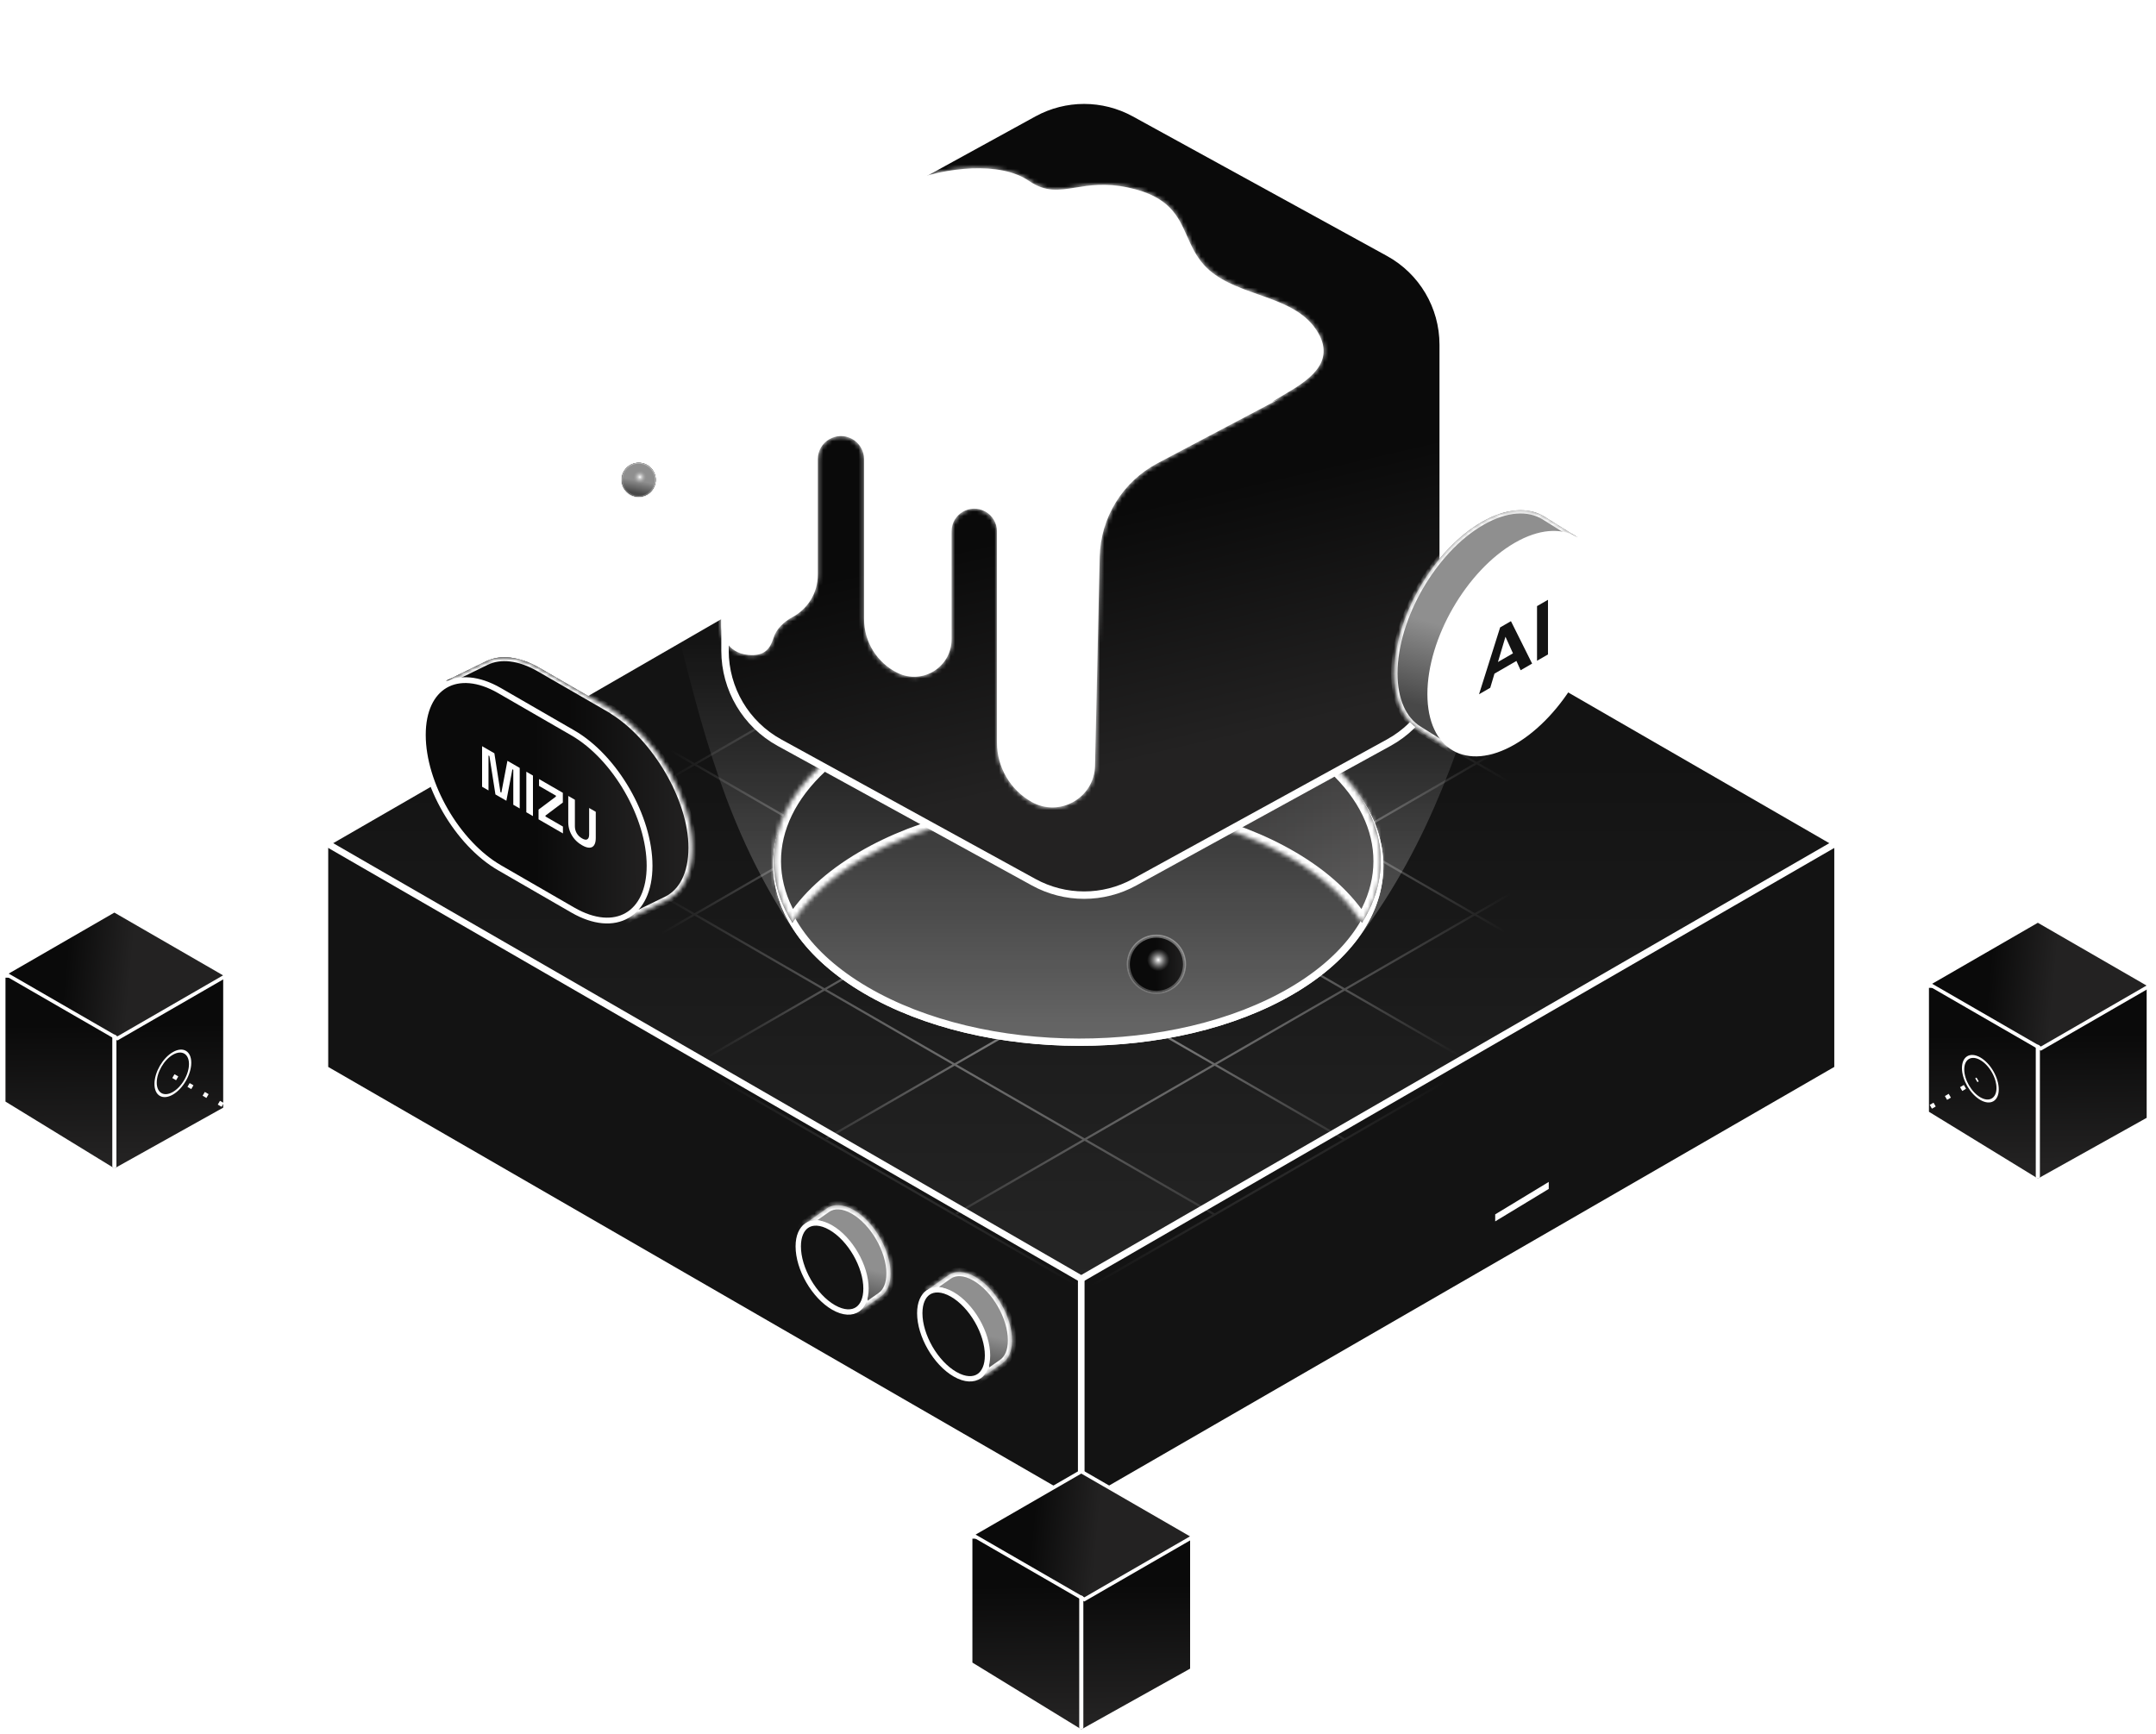 <svg width="491" height="395" viewBox="0 0 491 395" fill="none" xmlns="http://www.w3.org/2000/svg">
<g clip-path="url(#clip0_11169_2013)">
<path opacity="0.97" fill-rule="evenodd" clip-rule="evenodd" d="M379.982 365.155L312.899 326.424L245.81 365.158L312.894 403.888L379.982 365.155ZM245.813 287.081L312.899 325.813L379.983 287.082L312.897 248.35L245.813 287.081ZM245.284 287.387L312.37 326.119L245.281 364.852L178.195 326.12L245.284 287.387ZM245.284 286.775L178.197 248.042L245.281 209.312L312.368 248.044L245.284 286.775ZM244.755 287.081L177.667 248.348L110.579 287.082L177.666 325.815L244.755 287.081ZM110.588 209.008L177.667 247.737L244.751 209.006L177.672 170.277L110.588 209.008ZM110.058 209.314L177.138 248.042L110.049 286.776L42.97 248.048L110.058 209.314ZM110.058 208.703L42.968 169.968L110.052 131.237L177.142 169.972L110.058 208.703ZM109.529 209.008L42.439 170.274L-24.65 209.008L42.44 247.742L109.529 209.008ZM-24.646 130.931L42.439 169.663L109.523 130.932L42.438 92.2L-24.646 130.931ZM-25.175 131.237L41.91 169.968L-25.179 208.702L-92.264 169.97L-25.175 131.237ZM-25.175 130.626L-27.163 129.478L-27.692 129.784L-25.705 130.931L-92.793 169.665L-94.772 168.522L-95.302 168.828L-93.323 169.97L-159.784 208.342L-159.254 208.647L-92.793 170.276L-25.708 209.008L-92.169 247.379L-91.64 247.684L-25.179 209.313L41.911 248.048L-24.555 286.421L-24.025 286.727L42.44 248.353L109.52 287.082L43.06 325.452L43.589 325.758L110.049 287.387L177.137 326.12L110.671 364.494L111.2 364.8L177.666 326.426L244.752 365.158L178.287 403.531L178.817 403.837L245.281 365.463L312.364 404.194L245.904 442.565L246.433 442.871L584.425 247.731L585.418 248.304L585.947 247.999L584.954 247.425L650.348 209.67L649.818 209.365L584.425 247.12L517.342 208.389L582.731 170.636L582.202 170.331L516.812 208.084L449.727 169.352L515.115 131.6L514.585 131.294L449.197 169.046L382.11 130.313L447.504 92.558L446.975 92.252L381.581 130.007L314.501 91.279L379.889 53.527L379.36 53.221L313.971 90.973L246.882 52.239L312.275 14.484L311.746 14.178L246.352 51.933L179.267 13.202L244.66 -24.553L244.131 -24.858L178.738 12.896L177.929 12.429L177.399 12.735L178.209 13.202L110.066 52.544L108.081 51.397L107.551 51.703L109.537 52.849L42.438 91.589L40.455 90.444L39.926 90.75L41.909 91.895L-25.175 130.626ZM42.967 91.895L110.052 130.626L177.151 91.886L110.066 53.155L42.967 91.895ZM110.596 52.849L177.681 91.581L245.823 52.239L178.738 13.507L110.596 52.849ZM177.672 169.666L110.582 130.932L177.681 92.192L244.771 130.926L177.672 169.666ZM245.3 130.621L178.21 91.886L246.352 52.545L313.442 91.279L245.3 130.621ZM178.201 169.972L245.281 208.7L312.38 169.961L245.3 131.232L178.201 169.972ZM245.829 130.926L312.909 169.655L381.051 130.313L313.971 91.585L245.829 130.926ZM312.897 247.739L245.81 209.006L312.909 170.266L379.996 208.999L312.897 247.739ZM380.526 208.693L313.438 169.961L381.581 130.619L448.668 169.352L380.526 208.693ZM313.427 248.044L380.512 286.776L447.611 248.037L380.526 209.305L313.427 248.044ZM381.055 208.999L448.141 247.731L516.283 208.389L449.197 169.657L381.055 208.999ZM380.512 364.849L313.428 326.119L380.512 287.388L447.596 326.118L380.512 364.849ZM448.125 325.813L381.042 287.082L448.141 248.342L515.224 287.073L448.125 325.813ZM515.753 286.767L448.67 248.037L516.812 208.695L583.896 247.425L515.753 286.767ZM-162.918 207.863L245.101 443.432L245.63 443.127L-162.389 207.557L-162.918 207.863ZM650.803 209.199L242.784 -26.371L243.314 -26.677L651.332 208.893L650.803 209.199Z" fill="url(#paint0_radial_11169_2013)"/>
<path d="M73.994 192.356L246.241 117.506L418.488 192.357L418.487 243.454L246.241 342.901L73.994 243.454L73.994 192.356Z" fill="#131313" stroke="white" stroke-width="1.507"/>
<path d="M340.512 278.198L352.709 270.806V269.208L340.512 276.6V278.198Z" fill="white"/>
<path d="M246.241 92.826L418.106 192.052L246.241 291.278L74.377 192.052L246.241 92.826Z" fill="url(#paint1_linear_11169_2013)" stroke="white" stroke-width="1.507"/>
<path d="M464.095 268.987L438.824 253.494V224.542H489.344V254.891L464.095 268.987Z" fill="url(#paint2_linear_11169_2013)" stroke="white" stroke-width="0.94"/>
<circle cx="4.84" cy="4.84" r="4.54" transform="matrix(0.866 0.5 -2.20305e-08 1 446.809 238.443)" stroke="white" stroke-width="0.6"/>
<rect width="29.529" height="28.728" transform="matrix(0.866 0.5 -0.866 0.5 464.09 209.715)" fill="url(#paint3_linear_11169_2013)"/>
<rect width="29.529" height="28.728" transform="matrix(0.866 0.5 -0.866 0.5 464.09 209.715)" fill="url(#paint4_linear_11169_2013)"/>
<rect width="29.529" height="28.728" transform="matrix(0.866 0.5 -0.866 0.5 464.09 209.715)" stroke="white" stroke-width="0.94"/>
<path d="M464.09 238.443L464.09 267.966" stroke="white" stroke-width="0.94" stroke-linecap="round" stroke-linejoin="round"/>
<path opacity="0.78" fill-rule="evenodd" clip-rule="evenodd" d="M305.739 259.565L276.621 242.753L247.5 259.567L276.618 276.378L305.739 259.565ZM247.504 225.372L276.621 242.183L305.74 225.371L276.622 208.56L247.504 225.372ZM247.01 225.657L276.127 242.468L247.006 259.281L217.888 242.47L247.01 225.657ZM247.01 225.087L217.89 208.274L247.009 191.463L276.128 208.275L247.01 225.087ZM246.516 225.372L217.396 208.56L188.275 225.373L217.394 242.185L246.516 225.372ZM188.282 191.18L217.396 207.989L246.515 191.178L217.401 174.369L188.282 191.18ZM187.788 191.466L216.902 208.274L187.781 225.088L158.667 208.279L187.788 191.466ZM187.788 190.895L158.669 174.083L187.787 157.271L216.907 174.084L187.788 190.895ZM187.294 191.18L158.175 174.368L129.053 191.181L158.173 207.994L187.294 191.18ZM129.059 156.988L158.175 173.798L187.293 156.986L158.178 140.176L129.059 156.988ZM128.565 157.273L157.681 174.083L128.559 190.896L99.444 174.087L128.565 157.273ZM128.565 156.703L127.825 156.275L127.331 156.56L128.071 156.988L98.95 173.801L98.211 173.375L97.717 173.66L98.456 174.087L69.484 190.813L69.978 191.099L98.95 174.372L128.065 191.181L99.092 207.909L99.586 208.194L128.559 191.467L157.679 208.279L128.704 225.008L129.198 225.293L158.173 208.564L187.287 225.373L158.312 242.101L158.806 242.387L187.781 225.658L216.9 242.47L187.924 259.2L188.418 259.485L217.394 242.756L246.512 259.567L217.536 276.296L218.03 276.581L247.006 259.852L276.124 276.663L247.151 293.39L247.645 293.676L395.535 208.291L395.837 208.466L396.331 208.18L396.029 208.006L424.539 191.546L424.044 191.261L395.535 207.721L366.417 190.91L394.923 174.452L394.429 174.166L365.923 190.624L336.806 173.813L365.311 157.356L364.817 157.071L336.312 173.528L307.192 156.716L335.699 140.257L335.205 139.972L306.698 156.431L277.584 139.622L306.091 123.163L305.597 122.878L277.09 139.337L247.971 122.524L276.479 106.065L275.985 105.78L247.477 122.239L218.361 105.429L246.871 88.969L246.377 88.684L217.867 105.144L217.641 105.013L217.147 105.299L217.373 105.429L187.795 122.506L187.056 122.08L186.562 122.365L187.301 122.792L158.178 139.606L157.44 139.18L156.946 139.465L157.684 139.891L128.565 156.703ZM158.672 139.891L187.787 156.701L216.91 139.887L187.795 123.077L158.672 139.891ZM188.289 122.792L217.404 139.601L246.983 122.524L217.867 105.715L188.289 122.792ZM217.401 173.798L188.281 156.986L217.404 140.172L246.524 156.984L217.401 173.798ZM247.018 156.699L217.898 139.887L247.477 122.81L276.596 139.622L247.018 156.699ZM217.895 174.084L247.009 190.892L276.132 174.078L247.018 157.269L217.895 174.084ZM247.512 156.984L276.626 173.793L306.204 156.716L277.09 139.907L247.512 156.984ZM276.622 207.99L247.503 191.178L276.626 174.363L305.745 191.176L276.622 207.99ZM306.239 190.89L277.12 174.078L306.698 157.001L335.818 173.813L306.239 190.89ZM277.116 208.275L306.234 225.086L335.357 208.272L306.239 191.461L277.116 208.275ZM306.733 191.176L335.851 207.987L365.429 190.91L336.312 174.099L306.733 191.176ZM306.233 259.279L277.115 242.468L306.234 225.657L335.352 242.468L306.233 259.279ZM335.846 242.183L306.728 225.371L335.851 208.557L364.969 225.368L335.846 242.183ZM365.463 225.083L336.345 208.272L365.923 191.195L395.041 208.006L365.463 225.083ZM68.107 190.755L246.797 293.922L247.291 293.637L68.601 190.469L68.107 190.755ZM424.472 191.34L245.782 88.173L246.276 87.888L424.966 191.055L424.472 191.34Z" fill="url(#paint5_radial_11169_2013)"/>
<g filter="url(#filter0_d_11169_2013)">
<path d="M26.05 266.666L0.779 251.174V222.222H51.299V252.571L26.05 266.666Z" fill="url(#paint6_linear_11169_2013)" stroke="white" stroke-width="0.94"/>
<rect width="29.529" height="28.728" transform="matrix(0.866 0.5 -0.866 0.5 26.045 207.395)" fill="url(#paint7_linear_11169_2013)"/>
<rect width="29.529" height="28.728" transform="matrix(0.866 0.5 -0.866 0.5 26.045 207.395)" fill="url(#paint8_linear_11169_2013)"/>
<rect width="29.529" height="28.728" transform="matrix(0.866 0.5 -0.866 0.5 26.045 207.395)" stroke="white" stroke-width="0.94"/>
<path d="M26.045 236.123L26.045 265.645" stroke="white" stroke-width="0.94" stroke-linecap="round" stroke-linejoin="round"/>
<path d="M39.489 245.113L220.675 350.981" stroke="white" stroke-dasharray="1 3"/>
<path d="M270.491 350.981L450.375 245.873" stroke="white" stroke-dasharray="1 3"/>
<circle cx="4.84" cy="4.84" r="4.54" transform="matrix(0.866 -0.5 2.20305e-08 1 35.176 242.062)" stroke="white" stroke-width="0.6"/>
</g>
<path d="M293.992 168.628C320.874 184.413 320.973 209.941 294.227 225.646C267.481 241.351 224.007 241.293 197.125 225.508C170.243 209.723 170.144 184.195 196.89 168.489C223.636 152.784 267.11 152.842 293.992 168.628Z" fill="#131313" stroke="white" stroke-width="1.659"/>
<path d="M293.991 168.628C320.873 184.413 320.972 209.941 294.226 225.646C267.48 241.351 224.006 241.293 197.124 225.508C170.242 209.723 170.143 184.195 196.889 168.489C223.635 152.784 267.109 152.842 293.991 168.628Z" fill="#131313" stroke="white" stroke-width="1.659"/>
<mask id="path-18-inside-1_11169_2013" fill="white">
<path fill-rule="evenodd" clip-rule="evenodd" d="M310.179 210.177C319.21 195.781 313.882 178.981 294.195 167.421C267.203 151.571 223.44 151.571 196.448 167.421C176.761 178.981 171.433 195.781 180.465 210.177C183.816 204.835 189.144 199.825 196.448 195.535C223.44 179.686 267.203 179.686 294.195 195.535C301.5 199.825 306.827 204.835 310.179 210.177Z"/>
</mask>
<path fill-rule="evenodd" clip-rule="evenodd" d="M310.179 210.177C319.21 195.781 313.882 178.981 294.195 167.421C267.203 151.571 223.44 151.571 196.448 167.421C176.761 178.981 171.433 195.781 180.465 210.177C183.816 204.835 189.144 199.825 196.448 195.535C223.44 179.686 267.203 179.686 294.195 195.535C301.5 199.825 306.827 204.835 310.179 210.177Z" fill="#131313"/>
<path fill-rule="evenodd" clip-rule="evenodd" d="M310.179 210.177C319.21 195.781 313.882 178.981 294.195 167.421C267.203 151.571 223.44 151.571 196.448 167.421C176.761 178.981 171.433 195.781 180.465 210.177C183.816 204.835 189.144 199.825 196.448 195.535C223.44 179.686 267.203 179.686 294.195 195.535C301.5 199.825 306.827 204.835 310.179 210.177Z" fill="url(#paint9_linear_11169_2013)"/>
<path d="M294.195 167.421L293.355 168.851L294.195 167.421ZM310.179 210.177L308.773 211.058L310.179 213.299L311.584 211.058L310.179 210.177ZM196.448 167.421L195.608 165.99L196.448 167.421ZM180.465 210.177L179.059 211.058L180.465 213.299L181.87 211.058L180.465 210.177ZM196.448 195.535L197.288 196.966L196.448 195.535ZM294.195 195.535L295.035 194.104L294.195 195.535ZM293.355 168.851C302.967 174.496 308.897 181.316 311.394 188.294C313.876 195.229 313.036 202.499 308.773 209.295L311.584 211.058C316.352 203.458 317.365 195.13 314.519 187.176C311.688 179.266 305.11 171.906 295.035 165.99L293.355 168.851ZM197.288 168.851C210.471 161.111 227.851 157.193 245.322 157.193C262.792 157.193 280.173 161.111 293.355 168.851L295.035 165.99C281.225 157.88 263.229 153.874 245.322 153.874C227.414 153.874 209.418 157.88 195.608 165.99L197.288 168.851ZM181.87 209.295C177.607 202.499 176.768 195.229 179.249 188.294C181.746 181.316 187.676 174.496 197.288 168.851L195.608 165.99C185.533 171.906 178.955 179.266 176.124 187.176C173.278 195.13 174.291 203.458 179.059 211.058L181.87 209.295ZM181.87 211.058C185.05 205.99 190.16 201.152 197.288 196.966L195.608 194.104C188.127 198.497 182.581 203.68 179.059 209.295L181.87 211.058ZM197.288 196.966C210.471 189.226 227.851 185.307 245.322 185.307C262.792 185.307 280.173 189.226 293.355 196.966L295.035 194.104C281.225 185.995 263.229 181.989 245.322 181.989C227.414 181.989 209.418 185.995 195.608 194.104L197.288 196.966ZM293.355 196.966C300.483 201.152 305.593 205.99 308.773 211.058L311.584 209.295C308.062 203.68 302.516 198.497 295.035 194.104L293.355 196.966Z" fill="white" mask="url(#path-18-inside-1_11169_2013)"/>
<path d="M374.095 75.705C336.568 120.859 343.101 169.031 309.286 213.813C305.928 218.26 301.147 222.423 294.944 226.066C267.799 242.005 223.685 241.944 196.41 225.928C189.407 221.816 184.196 217.052 180.776 211.972C150.05 166.323 158.134 117.548 125.237 71.47L374.095 75.705Z" fill="url(#paint10_linear_11169_2013)"/>
<line x1="246.237" y1="290.92" x2="246.237" y2="342.366" stroke="white" stroke-width="1.507"/>
<mask id="path-22-inside-2_11169_2013" fill="white">
<path fill-rule="evenodd" clip-rule="evenodd" d="M214.984 294.459C213.017 293.649 211.272 293.761 210 294.651L215.977 290.466C217.5 289.399 219.704 289.448 222.155 290.863L222.151 290.866L222.156 290.863C226.753 293.517 230.48 299.972 230.48 305.281L230.479 305.282L230.48 305.281C230.48 307.759 229.668 309.549 228.334 310.484L222.356 314.67C223.316 313.997 224.006 312.882 224.317 311.386L223.558 312.139C223.558 306.83 218.587 297.612 213.99 294.957L214.984 294.459Z"/>
</mask>
<path fill-rule="evenodd" clip-rule="evenodd" d="M214.984 294.459C213.017 293.649 211.272 293.761 210 294.651L215.977 290.466C217.5 289.399 219.704 289.448 222.155 290.863L222.151 290.866L222.156 290.863C226.753 293.517 230.48 299.972 230.48 305.281L230.479 305.282L230.48 305.281C230.48 307.759 229.668 309.549 228.334 310.484L222.356 314.67C223.316 313.997 224.006 312.882 224.317 311.386L223.558 312.139C223.558 306.83 218.587 297.612 213.99 294.957L214.984 294.459Z" fill="black"/>
<path fill-rule="evenodd" clip-rule="evenodd" d="M214.984 294.459C213.017 293.649 211.272 293.761 210 294.651L215.977 290.466C217.5 289.399 219.704 289.448 222.155 290.863L222.151 290.866L222.156 290.863C226.753 293.517 230.48 299.972 230.48 305.281L230.479 305.282L230.48 305.281C230.48 307.759 229.668 309.549 228.334 310.484L222.356 314.67C223.316 313.997 224.006 312.882 224.317 311.386L223.558 312.139C223.558 306.83 218.587 297.612 213.99 294.957L214.984 294.459Z" fill="url(#paint11_linear_11169_2013)"/>
<path d="M210 294.651L209.455 293.873C209.026 294.174 208.921 294.766 209.222 295.196C209.523 295.626 210.115 295.73 210.545 295.429L210 294.651ZM214.984 294.459L215.41 295.308C215.742 295.141 215.947 294.795 215.933 294.423C215.92 294.052 215.69 293.722 215.346 293.58L214.984 294.459ZM215.977 290.466L216.522 291.244L216.522 291.244L215.977 290.466ZM222.155 290.863L222.699 291.641C222.965 291.455 223.117 291.146 223.103 290.822C223.089 290.498 222.91 290.203 222.629 290.041L222.155 290.863ZM222.151 290.866L221.606 290.088C221.199 290.373 221.081 290.925 221.335 291.352C221.59 291.78 222.132 291.938 222.577 291.715L222.151 290.866ZM222.156 290.863L222.631 290.041C222.354 289.881 222.016 289.871 221.731 290.014L222.156 290.863ZM230.48 305.281L231.148 305.956C231.329 305.777 231.43 305.534 231.43 305.281H230.48ZM230.479 305.282L229.811 304.607C229.46 304.954 229.434 305.512 229.75 305.891C230.066 306.269 230.619 306.343 231.023 306.06L230.479 305.282ZM230.48 305.281H231.43C231.43 304.927 231.233 304.602 230.919 304.438C230.605 304.275 230.226 304.3 229.936 304.503L230.48 305.281ZM228.334 310.484L228.879 311.262L228.879 311.262L228.334 310.484ZM222.356 314.67L221.811 313.892C221.382 314.193 221.278 314.785 221.578 315.214C221.879 315.644 222.471 315.748 222.901 315.448L222.356 314.67ZM224.317 311.386L225.247 311.58C225.332 311.17 225.139 310.752 224.771 310.552C224.402 310.352 223.946 310.417 223.649 310.712L224.317 311.386ZM223.558 312.139H222.608C222.608 312.522 222.838 312.868 223.192 313.015C223.546 313.163 223.954 313.083 224.226 312.814L223.558 312.139ZM213.99 294.957L213.564 294.108C213.252 294.265 213.05 294.58 213.04 294.929C213.03 295.279 213.212 295.605 213.515 295.78L213.99 294.957ZM210.545 295.429C211.479 294.775 212.863 294.612 214.623 295.337L215.346 293.58C213.17 292.685 211.064 292.747 209.455 293.873L210.545 295.429ZM215.432 289.688L209.455 293.873L210.545 295.429L216.522 291.244L215.432 289.688ZM222.629 290.041C219.994 288.519 217.368 288.333 215.432 289.688L216.522 291.244C217.633 290.466 219.413 290.377 221.68 291.686L222.629 290.041ZM222.696 291.644L222.699 291.641L221.61 290.085L221.606 290.088L222.696 291.644ZM222.577 291.715L222.582 291.712L221.731 290.014L221.726 290.017L222.577 291.715ZM221.681 291.686C223.802 292.91 225.775 295.049 227.22 297.552C228.665 300.054 229.53 302.832 229.53 305.281H231.43C231.43 302.421 230.432 299.317 228.865 296.602C227.297 293.887 225.108 291.471 222.631 290.041L221.681 291.686ZM229.812 304.606L229.811 304.607L231.147 305.957L231.148 305.956L229.812 304.606ZM229.936 304.503L229.934 304.504L231.023 306.06L231.025 306.059L229.936 304.503ZM228.879 311.262C230.553 310.089 231.43 307.947 231.43 305.281H229.531C229.531 307.572 228.784 309.009 227.789 309.706L228.879 311.262ZM222.901 315.448L228.879 311.262L227.789 309.706L221.812 313.892L222.901 315.448ZM223.387 311.193C223.113 312.508 222.531 313.388 221.811 313.892L222.901 315.447C224.101 314.607 224.898 313.256 225.247 311.58L223.387 311.193ZM223.649 310.712L222.889 311.464L224.226 312.814L224.986 312.061L223.649 310.712ZM224.507 312.139C224.507 309.252 223.179 305.454 221.329 302.095C219.483 298.741 216.987 295.591 214.464 294.135L213.515 295.78C215.589 296.978 217.878 299.764 219.666 303.011C221.45 306.252 222.608 309.717 222.608 312.139H224.507ZM214.415 295.806L215.41 295.308L214.559 293.61L213.564 294.108L214.415 295.806Z" fill="white" mask="url(#path-22-inside-2_11169_2013)"/>
<mask id="path-24-inside-3_11169_2013" fill="white">
<path fill-rule="evenodd" clip-rule="evenodd" d="M187.312 279.242C185.345 278.432 183.6 278.544 182.328 279.435L188.305 275.25C189.828 274.183 192.032 274.232 194.483 275.647L194.479 275.649L194.484 275.646C199.082 278.301 202.808 284.756 202.808 290.064L202.807 290.065L202.809 290.064C202.809 292.542 201.996 294.333 200.662 295.267L194.684 299.453C195.644 298.781 196.334 297.665 196.645 296.17L195.886 296.922C195.886 291.614 190.915 282.395 186.318 279.741L187.312 279.242Z"/>
</mask>
<path fill-rule="evenodd" clip-rule="evenodd" d="M187.312 279.242C185.345 278.432 183.6 278.544 182.328 279.435L188.305 275.25C189.828 274.183 192.032 274.232 194.483 275.647L194.479 275.649L194.484 275.646C199.082 278.301 202.808 284.756 202.808 290.064L202.807 290.065L202.809 290.064C202.809 292.542 201.996 294.333 200.662 295.267L194.684 299.453C195.644 298.781 196.334 297.665 196.645 296.17L195.886 296.922C195.886 291.614 190.915 282.395 186.318 279.741L187.312 279.242Z" fill="black"/>
<path fill-rule="evenodd" clip-rule="evenodd" d="M187.312 279.242C185.345 278.432 183.6 278.544 182.328 279.435L188.305 275.25C189.828 274.183 192.032 274.232 194.483 275.647L194.479 275.649L194.484 275.646C199.082 278.301 202.808 284.756 202.808 290.064L202.807 290.065L202.809 290.064C202.809 292.542 201.996 294.333 200.662 295.267L194.684 299.453C195.644 298.781 196.334 297.665 196.645 296.17L195.886 296.922C195.886 291.614 190.915 282.395 186.318 279.741L187.312 279.242Z" fill="url(#paint12_linear_11169_2013)"/>
<path d="M182.328 279.435L181.783 278.657C181.354 278.957 181.249 279.55 181.55 279.979C181.851 280.409 182.443 280.513 182.873 280.213L182.328 279.435ZM187.312 279.242L187.738 280.091C188.071 279.924 188.275 279.579 188.261 279.207C188.248 278.835 188.018 278.505 187.674 278.364L187.312 279.242ZM188.305 275.25L188.85 276.027L188.85 276.027L188.305 275.25ZM194.483 275.647L195.027 276.425C195.293 276.238 195.446 275.929 195.431 275.605C195.417 275.281 195.239 274.986 194.957 274.824L194.483 275.647ZM194.479 275.649L193.935 274.871C193.527 275.156 193.409 275.708 193.664 276.135C193.919 276.563 194.46 276.721 194.905 276.498L194.479 275.649ZM194.484 275.646L194.959 274.824C194.683 274.664 194.344 274.654 194.059 274.797L194.484 275.646ZM202.808 290.064L203.477 290.738C203.657 290.56 203.758 290.317 203.758 290.064H202.808ZM202.807 290.065L202.138 289.391C201.788 289.738 201.762 290.296 202.078 290.674C202.394 291.053 202.948 291.126 203.352 290.843L202.807 290.065ZM202.809 290.064H203.758C203.758 289.71 203.561 289.385 203.247 289.222C202.933 289.058 202.554 289.083 202.264 289.286L202.809 290.064ZM200.662 295.267L201.207 296.045L201.207 296.045L200.662 295.267ZM194.684 299.453L194.14 298.675C193.71 298.976 193.606 299.568 193.907 299.998C194.207 300.427 194.8 300.532 195.229 300.231L194.684 299.453ZM196.645 296.17L197.575 296.363C197.661 295.953 197.467 295.535 197.099 295.335C196.73 295.135 196.275 295.2 195.977 295.495L196.645 296.17ZM195.886 296.922H194.936C194.936 297.305 195.166 297.651 195.52 297.799C195.874 297.946 196.282 297.867 196.554 297.597L195.886 296.922ZM186.318 279.741L185.892 278.892C185.58 279.048 185.379 279.363 185.368 279.713C185.358 280.062 185.54 280.388 185.843 280.563L186.318 279.741ZM182.873 280.213C183.807 279.559 185.191 279.396 186.951 280.12L187.674 278.364C185.499 277.468 183.392 277.53 181.784 278.656L182.873 280.213ZM187.76 274.472L181.783 278.657L182.873 280.213L188.85 276.027L187.76 274.472ZM194.957 274.824C192.322 273.303 189.696 273.116 187.76 274.472L188.85 276.027C189.961 275.249 191.741 275.16 194.008 276.469L194.957 274.824ZM195.024 276.427L195.027 276.425L193.938 274.869L193.935 274.871L195.024 276.427ZM194.905 276.498L194.91 276.495L194.059 274.797L194.054 274.8L194.905 276.498ZM194.009 276.469C196.13 277.693 198.103 279.832 199.548 282.335C200.993 284.838 201.859 287.616 201.859 290.064H203.758C203.758 287.204 202.76 284.1 201.193 281.385C199.625 278.67 197.436 276.254 194.959 274.824L194.009 276.469ZM202.14 289.389L202.138 289.391L203.476 290.74L203.477 290.738L202.14 289.389ZM202.264 289.286L202.262 289.287L203.352 290.843L203.353 290.842L202.264 289.286ZM201.207 296.045C202.881 294.873 203.758 292.73 203.758 290.064H201.859C201.859 292.355 201.112 293.793 200.117 294.489L201.207 296.045ZM195.229 300.231L201.207 296.045L200.118 294.489L194.14 298.675L195.229 300.231ZM195.716 295.976C195.442 297.291 194.859 298.171 194.14 298.675L195.229 300.231C196.43 299.39 197.226 298.039 197.575 296.363L195.716 295.976ZM195.977 295.495L195.217 296.247L196.554 297.597L197.314 296.844L195.977 295.495ZM196.835 296.922C196.835 294.035 195.508 290.237 193.658 286.878C191.811 283.524 189.315 280.374 186.793 278.918L185.843 280.563C187.917 281.761 190.206 284.548 191.994 287.794C193.778 291.035 194.936 294.5 194.936 296.922H196.835ZM186.743 280.59L187.738 280.091L186.887 278.393L185.892 278.892L186.743 280.59Z" fill="white" mask="url(#path-24-inside-3_11169_2013)"/>
<path d="M224.896 308.726C224.896 311.084 224.126 312.649 223.009 313.431C221.75 314.313 219.817 314.352 217.484 313.005C215.3 311.744 213.288 309.556 211.821 307.015C210.354 304.473 209.465 301.637 209.465 299.115C209.465 296.756 210.235 295.192 211.352 294.41C212.611 293.528 214.543 293.489 216.876 294.835C219.061 296.097 221.073 298.285 222.54 300.826C224.007 303.367 224.896 306.204 224.896 308.726Z" fill="#131313" stroke="white" stroke-width="1.216"/>
<path d="M197.222 293.509C197.222 295.868 196.452 297.432 195.335 298.214C194.076 299.096 192.144 299.135 189.811 297.789C187.626 296.527 185.614 294.339 184.147 291.798C182.68 289.257 181.791 286.42 181.791 283.898C181.791 281.54 182.561 279.975 183.678 279.193C184.937 278.311 186.87 278.272 189.202 279.619C191.387 280.88 193.399 283.068 194.866 285.609C196.333 288.151 197.222 290.987 197.222 293.509Z" fill="#131313" stroke="white" stroke-width="1.216"/>
<path d="M246.253 394.448L220.982 378.955V350.003H271.502V380.352L246.253 394.448Z" fill="url(#paint13_linear_11169_2013)" stroke="white" stroke-width="0.94"/>
<rect width="29.529" height="28.728" transform="matrix(0.866 0.5 -0.866 0.5 246.248 335.176)" fill="url(#paint14_linear_11169_2013)"/>
<rect width="29.529" height="28.728" transform="matrix(0.866 0.5 -0.866 0.5 246.248 335.176)" fill="url(#paint15_linear_11169_2013)"/>
<rect width="29.529" height="28.728" transform="matrix(0.866 0.5 -0.866 0.5 246.248 335.176)" stroke="white" stroke-width="0.94"/>
<path d="M246.248 363.904L246.248 393.426" stroke="white" stroke-width="0.94" stroke-linecap="round" stroke-linejoin="round"/>
<path d="M384.463 48.077L385.393 45.804L386.323 49.151C387.457 53.233 389.59 57.286 392.33 60.557L394.187 62.774L392.33 62.846C389.59 62.953 387.457 64.543 386.323 67.316L385.393 69.589L384.463 66.242C383.329 62.16 381.196 58.107 378.456 54.836L376.598 52.619L378.456 52.546C381.196 52.439 383.329 50.849 384.463 48.077Z" fill="#131313"/>
<path d="M384.463 48.077L385.393 45.804L386.323 49.151C387.457 53.233 389.59 57.286 392.33 60.557L394.187 62.774L392.33 62.846C389.59 62.953 387.457 64.543 386.323 67.316L385.393 69.589L384.463 66.242C383.329 62.16 381.196 58.107 378.456 54.836L376.598 52.619L378.456 52.546C381.196 52.439 383.329 50.849 384.463 48.077Z" fill="white"/>
<path d="M384.463 48.077L385.393 45.804L386.323 49.151C387.457 53.233 389.59 57.286 392.33 60.557L394.187 62.774L392.33 62.846C389.59 62.953 387.457 64.543 386.323 67.316L385.393 69.589L384.463 66.242C383.329 62.16 381.196 58.107 378.456 54.836L376.598 52.619L378.456 52.546C381.196 52.439 383.329 50.849 384.463 48.077Z" stroke="white" stroke-width="0.759"/>
<mask id="path-32-inside-4_11169_2013" fill="white">
<path fill-rule="evenodd" clip-rule="evenodd" d="M105.485 162.672C104.216 158.204 103.117 154.329 101.539 155.098L110.704 150.628C113.919 149.06 118.215 149.449 122.935 152.174L122.933 152.176L122.937 152.174L139.625 161.809L139.598 161.843C149.269 167.854 157.667 181.83 157.667 193.065L157.667 193.065C157.667 199.123 155.429 203.284 151.855 205.028L142.69 209.498C144.887 208.426 142.859 200.666 140.97 193.437L140.97 193.437C139.787 188.907 138.658 184.586 138.658 182.253L143.173 184.821C139.799 180.406 135.24 176.217 130.758 172.773L127.22 177.148L117.359 162.114L110.704 173.98C108.3 172.592 106.801 167.312 105.485 162.672Z"/>
</mask>
<path fill-rule="evenodd" clip-rule="evenodd" d="M105.485 162.672C104.216 158.204 103.117 154.329 101.539 155.098L110.704 150.628C113.919 149.06 118.215 149.449 122.935 152.174L122.933 152.176L122.937 152.174L139.625 161.809L139.598 161.843C149.269 167.854 157.667 181.83 157.667 193.065L157.667 193.065C157.667 199.123 155.429 203.284 151.855 205.028L142.69 209.498C144.887 208.426 142.859 200.666 140.97 193.437L140.97 193.437C139.787 188.907 138.658 184.586 138.658 182.253L143.173 184.821C139.799 180.406 135.24 176.217 130.758 172.773L127.22 177.148L117.359 162.114L110.704 173.98C108.3 172.592 106.801 167.312 105.485 162.672Z" fill="#131313"/>
<path fill-rule="evenodd" clip-rule="evenodd" d="M105.485 162.672C104.216 158.204 103.117 154.329 101.539 155.098L110.704 150.628C113.919 149.06 118.215 149.449 122.935 152.174L122.933 152.176L122.937 152.174L139.625 161.809L139.598 161.843C149.269 167.854 157.667 181.83 157.667 193.065L157.667 193.065C157.667 199.123 155.429 203.284 151.855 205.028L142.69 209.498C144.887 208.426 142.859 200.666 140.97 193.437L140.97 193.437C139.787 188.907 138.658 184.586 138.658 182.253L143.173 184.821C139.799 180.406 135.24 176.217 130.758 172.773L127.22 177.148L117.359 162.114L110.704 173.98C108.3 172.592 106.801 167.312 105.485 162.672Z" fill="url(#paint16_linear_11169_2013)"/>
<path fill-rule="evenodd" clip-rule="evenodd" d="M105.485 162.672C104.216 158.204 103.117 154.329 101.539 155.098L110.704 150.628C113.919 149.06 118.215 149.449 122.935 152.174L122.933 152.176L122.937 152.174L139.625 161.809L139.598 161.843C149.269 167.854 157.667 181.83 157.667 193.065L157.667 193.065C157.667 199.123 155.429 203.284 151.855 205.028L142.69 209.498C144.887 208.426 142.859 200.666 140.97 193.437L140.97 193.437C139.787 188.907 138.658 184.586 138.658 182.253L143.173 184.821C139.799 180.406 135.24 176.217 130.758 172.773L127.22 177.148L117.359 162.114L110.704 173.98C108.3 172.592 106.801 167.312 105.485 162.672Z" fill="url(#paint17_linear_11169_2013)"/>
<path d="M101.539 155.098L101.153 154.307C100.717 154.52 100.536 155.047 100.748 155.484C100.961 155.92 101.488 156.102 101.925 155.889L101.539 155.098ZM105.485 162.672L104.638 162.913L105.485 162.672ZM110.704 150.628L110.318 149.837L110.318 149.837L110.704 150.628ZM122.935 152.174L123.702 152.604C123.937 152.184 123.791 151.653 123.374 151.412L122.935 152.174ZM122.933 152.176L122.166 151.745C121.978 152.081 122.03 152.5 122.294 152.779C122.558 153.059 122.973 153.135 123.319 152.966L122.933 152.176ZM122.937 152.174L123.377 151.412C123.124 151.266 122.814 151.255 122.551 151.383L122.937 152.174ZM139.625 161.809L140.309 162.362C140.471 162.162 140.537 161.901 140.49 161.648C140.443 161.395 140.288 161.176 140.065 161.047L139.625 161.809ZM139.598 161.843L138.914 161.29C138.755 161.486 138.688 161.74 138.73 161.989C138.772 162.238 138.919 162.457 139.133 162.59L139.598 161.843ZM157.667 193.065L156.787 193.065C156.787 193.382 156.958 193.675 157.234 193.831L157.667 193.065ZM157.667 193.065H158.547C158.547 192.748 158.376 192.455 158.1 192.299L157.667 193.065ZM151.855 205.028L152.24 205.819L152.241 205.819L151.855 205.028ZM142.69 209.498L142.304 208.708C141.868 208.921 141.686 209.447 141.899 209.884C142.112 210.32 142.639 210.502 143.076 210.289L142.69 209.498ZM140.97 193.437L141.821 193.215C141.817 193.196 141.811 193.178 141.805 193.159L140.97 193.437ZM140.97 193.437L140.119 193.66C140.124 193.679 140.13 193.697 140.136 193.716L140.97 193.437ZM138.658 182.253L139.093 181.488C138.82 181.333 138.486 181.335 138.215 181.492C137.945 181.65 137.778 181.939 137.778 182.253H138.658ZM143.173 184.821L142.738 185.585C143.102 185.792 143.56 185.714 143.836 185.399C144.111 185.084 144.126 184.619 143.872 184.287L143.173 184.821ZM130.758 172.773L131.294 172.076C130.916 171.785 130.374 171.849 130.074 172.22L130.758 172.773ZM127.22 177.148L126.484 177.631C126.639 177.866 126.896 178.013 127.176 178.027C127.457 178.041 127.727 177.92 127.904 177.702L127.22 177.148ZM117.359 162.114L118.095 161.631C117.926 161.374 117.636 161.224 117.329 161.234C117.022 161.245 116.743 161.415 116.592 161.683L117.359 162.114ZM110.704 173.98L110.264 174.742C110.468 174.859 110.71 174.89 110.937 174.828C111.164 174.766 111.356 174.615 111.471 174.41L110.704 173.98ZM101.925 155.889C101.962 155.87 101.949 155.885 101.917 155.878C101.902 155.874 101.943 155.878 102.039 155.969C102.25 156.167 102.518 156.583 102.823 157.276C103.423 158.638 103.997 160.654 104.638 162.913L106.331 162.432C105.704 160.222 105.094 158.067 104.433 156.566C104.107 155.828 103.725 155.14 103.246 154.688C102.997 154.454 102.684 154.247 102.302 154.161C101.903 154.072 101.511 154.133 101.154 154.307L101.925 155.889ZM110.318 149.837L101.153 154.307L101.925 155.889L111.089 151.419L110.318 149.837ZM123.374 151.412C118.503 148.599 113.886 148.098 110.318 149.837L111.089 151.419C113.952 150.023 117.928 150.299 122.495 152.935L123.374 151.412ZM123.7 152.606L123.702 152.604L122.168 151.743L122.166 151.745L123.7 152.606ZM122.551 151.383L122.548 151.385L123.319 152.966L123.322 152.964L122.551 151.383ZM140.065 161.047L123.377 151.412L122.497 152.936L139.185 162.571L140.065 161.047ZM140.282 162.396L140.309 162.362L138.941 161.256L138.914 161.29L140.282 162.396ZM139.133 162.59C143.821 165.503 148.246 170.383 151.5 175.94C154.756 181.499 156.787 187.649 156.787 193.065L158.546 193.065C158.546 187.246 156.379 180.79 153.018 175.051C149.656 169.308 145.046 164.194 140.062 161.096L139.133 162.59ZM158.1 192.299L158.1 192.299L157.234 193.831L157.235 193.831L158.1 192.299ZM152.241 205.819C156.226 203.874 158.547 199.317 158.547 193.065H156.788C156.788 198.928 154.632 202.695 151.469 204.238L152.241 205.819ZM143.076 210.289L152.24 205.819L151.469 204.238L142.304 208.708L143.076 210.289ZM140.119 193.66C141.068 197.288 142.033 200.988 142.493 203.913C142.724 205.381 142.817 206.592 142.738 207.474C142.652 208.424 142.401 208.661 142.304 208.708L143.076 210.289C144.078 209.8 144.397 208.664 144.49 207.632C144.589 206.531 144.469 205.15 144.231 203.64C143.755 200.609 142.762 196.815 141.821 193.215L140.119 193.66ZM140.136 193.716L140.136 193.716L141.805 193.159L141.805 193.159L140.136 193.716ZM137.778 182.253C137.778 183.525 138.081 185.272 138.511 187.212C138.946 189.169 139.529 191.399 140.119 193.66L141.821 193.215C141.228 190.946 140.655 188.75 140.229 186.831C139.799 184.894 139.537 183.314 139.537 182.253H137.778ZM143.608 184.056L139.093 181.488L138.223 183.017L142.738 185.585L143.608 184.056ZM143.872 184.287C140.435 179.79 135.813 175.548 131.294 172.076L130.222 173.471C134.667 176.886 139.162 181.021 142.474 185.355L143.872 184.287ZM127.904 177.702L131.442 173.326L130.074 172.22L126.536 176.595L127.904 177.702ZM116.624 162.596L126.484 177.631L127.955 176.666L118.095 161.631L116.624 162.596ZM111.471 174.41L118.127 162.544L116.592 161.683L109.937 173.55L111.471 174.41ZM104.638 162.913C105.294 165.221 106.01 167.75 106.871 169.876C107.303 170.941 107.781 171.933 108.323 172.762C108.861 173.583 109.497 174.299 110.264 174.742L111.144 173.218C110.709 172.967 110.256 172.502 109.795 171.798C109.339 171.102 108.91 170.224 108.502 169.215C107.684 167.195 106.993 164.764 106.331 162.432L104.638 162.913Z" fill="white" mask="url(#path-32-inside-4_11169_2013)"/>
<path d="M96.296 167.392C96.296 156.248 104.12 151.731 113.771 157.303L130.459 166.938C140.11 172.51 147.933 186.061 147.933 197.205C147.933 208.349 140.11 212.866 130.459 207.294L113.771 197.659C104.12 192.087 96.296 178.536 96.296 167.392Z" fill="#131313"/>
<path d="M96.296 167.392C96.296 156.248 104.12 151.731 113.771 157.303L130.459 166.938C140.11 172.51 147.933 186.061 147.933 197.205C147.933 208.349 140.11 212.866 130.459 207.294L113.771 197.659C104.12 192.087 96.296 178.536 96.296 167.392Z" fill="url(#paint18_linear_11169_2013)"/>
<path d="M96.296 167.392C96.296 156.248 104.12 151.731 113.771 157.303L130.459 166.938C140.11 172.51 147.933 186.061 147.933 197.205C147.933 208.349 140.11 212.866 130.459 207.294L113.771 197.659C104.12 192.087 96.296 178.536 96.296 167.392Z" fill="url(#paint19_linear_11169_2013)"/>
<path d="M96.296 167.392C96.296 156.248 104.12 151.731 113.771 157.303L130.459 166.938C140.11 172.51 147.933 186.061 147.933 197.205C147.933 208.349 140.11 212.866 130.459 207.294L113.771 197.659C104.12 192.087 96.296 178.536 96.296 167.392Z" stroke="white" stroke-width="1.319"/>
<path d="M109.788 179.198L109.788 169.963L112.588 171.579L113.97 180.425L114.176 180.544L115.559 173.294L118.358 174.91L118.358 184.146L116.895 183.302L116.895 175.346L116.69 175.227L115.319 182.391L112.828 180.953L111.457 172.206L111.251 172.087L111.251 180.043L109.788 179.198ZM119.864 185.016L119.864 175.78L121.373 176.651L121.373 185.887L119.864 185.016ZM122.649 186.623L122.649 184.407L126.602 181.438L126.602 181.227L122.763 179.01L122.763 177.454L128.179 180.581L128.179 182.797L124.226 185.766L124.226 185.977L128.202 188.273L128.202 189.83L122.649 186.623ZM132.546 192.522C131.891 192.144 131.327 191.682 130.855 191.137C130.39 190.587 130.032 189.985 129.781 189.329C129.537 188.67 129.415 187.988 129.415 187.284L129.415 181.294L130.923 182.165L130.923 188.208C130.923 188.771 131.06 189.294 131.335 189.778C131.617 190.266 132.02 190.662 132.546 190.965C133.072 191.269 133.471 191.337 133.746 191.17C134.028 191.007 134.168 190.644 134.168 190.081L134.168 184.039L135.677 184.909L135.677 190.899C135.677 191.603 135.551 192.142 135.3 192.516C135.056 192.885 134.698 193.074 134.226 193.083C133.761 193.087 133.201 192.901 132.546 192.522Z" fill="white"/>
<g filter="url(#filter1_d_11169_2013)">
<path d="M165.112 78.515C165.112 69.79 169.863 61.758 177.507 57.561L235.401 25.773C242.558 21.843 251.224 21.843 258.381 25.773L316.275 57.561C323.918 61.758 328.67 69.79 328.67 78.515V148.202C328.67 156.927 323.918 164.958 316.275 169.155L258.381 200.943C251.224 204.873 242.558 204.873 235.401 200.943L177.507 169.155C169.863 164.958 165.112 156.927 165.112 148.202V78.515Z" fill="#131313"/>
<path d="M165.112 78.515C165.112 69.79 169.863 61.758 177.507 57.561L235.401 25.773C242.558 21.843 251.224 21.843 258.381 25.773L316.275 57.561C323.918 61.758 328.67 69.79 328.67 78.515V148.202C328.67 156.927 323.918 164.958 316.275 169.155L258.381 200.943C251.224 204.873 242.558 204.873 235.401 200.943L177.507 169.155C169.863 164.958 165.112 156.927 165.112 148.202V78.515Z" fill="url(#paint20_linear_11169_2013)"/>
<path d="M165.112 78.515C165.112 69.79 169.863 61.758 177.507 57.561L235.401 25.773C242.558 21.843 251.224 21.843 258.381 25.773L316.275 57.561C323.918 61.758 328.67 69.79 328.67 78.515V148.202C328.67 156.927 323.918 164.958 316.275 169.155L258.381 200.943C251.224 204.873 242.558 204.873 235.401 200.943L177.507 169.155C169.863 164.958 165.112 156.927 165.112 148.202V78.515Z" stroke="white" stroke-width="1.691"/>
<mask id="path-37-inside-5_11169_2013" fill="white">
<path fill-rule="evenodd" clip-rule="evenodd" d="M208.301 40.528L206.72 41.408C215.415 38.086 227.721 36.664 234.341 41.212C238.144 43.825 241.156 43.339 244.914 42.732C248.064 42.223 251.738 41.629 256.844 42.705C266.291 44.694 268.282 49.17 270.348 53.815C271.336 56.037 272.342 58.297 274.188 60.343C277.307 63.799 281.921 65.427 286.509 67.046C291.713 68.883 296.883 70.707 299.799 75.173C304.705 82.686 297.54 86.898 292.176 90.052C291.247 90.597 290.373 91.111 289.625 91.605L291.215 90.937L263.625 105.51C255.691 109.701 250.647 117.863 250.446 126.838L249.379 174.417C249.214 181.752 241.284 186.256 234.906 182.636C230.049 179.88 227.047 174.724 227.047 169.137V121.033C227.047 119.144 226.018 117.406 224.363 116.498C220.919 114.609 216.71 117.102 216.71 121.033V145.615C216.71 151.917 210.117 156.044 204.453 153.287C199.758 151.002 196.779 146.235 196.779 141.011V104.596C196.779 102.68 195.739 100.914 194.063 99.986C190.553 98.043 186.247 100.583 186.247 104.596V130.883C186.247 135.222 183.829 138.75 180.47 140.566C178.503 141.628 176.798 143.218 176.137 145.354C175.396 147.749 174.087 149.534 170.415 149.171C165.483 148.685 164.271 144.537 164.271 142.427V78.783C164.271 69.624 169.326 61.215 177.412 56.923L208.301 40.528Z"/>
</mask>
<path fill-rule="evenodd" clip-rule="evenodd" d="M208.301 40.528L206.72 41.408C215.415 38.086 227.721 36.664 234.341 41.212C238.144 43.825 241.156 43.339 244.914 42.732C248.064 42.223 251.738 41.629 256.844 42.705C266.291 44.694 268.282 49.17 270.348 53.815C271.336 56.037 272.342 58.297 274.188 60.343C277.307 63.799 281.921 65.427 286.509 67.046C291.713 68.883 296.883 70.707 299.799 75.173C304.705 82.686 297.54 86.898 292.176 90.052C291.247 90.597 290.373 91.111 289.625 91.605L291.215 90.937L263.625 105.51C255.691 109.701 250.647 117.863 250.446 126.838L249.379 174.417C249.214 181.752 241.284 186.256 234.906 182.636C230.049 179.88 227.047 174.724 227.047 169.137V121.033C227.047 119.144 226.018 117.406 224.363 116.498C220.919 114.609 216.71 117.102 216.71 121.033V145.615C216.71 151.917 210.117 156.044 204.453 153.287C199.758 151.002 196.779 146.235 196.779 141.011V104.596C196.779 102.68 195.739 100.914 194.063 99.986C190.553 98.043 186.247 100.583 186.247 104.596V130.883C186.247 135.222 183.829 138.75 180.47 140.566C178.503 141.628 176.798 143.218 176.137 145.354C175.396 147.749 174.087 149.534 170.415 149.171C165.483 148.685 164.271 144.537 164.271 142.427V78.783C164.271 69.624 169.326 61.215 177.412 56.923L208.301 40.528Z" fill="white"/>
<path d="M208.301 40.528L211.096 45.552L205.606 35.45L208.301 40.528ZM206.72 41.408L203.925 36.384L208.772 46.778L206.72 41.408ZM234.341 41.212L231.086 45.951L231.086 45.951L234.341 41.212ZM244.914 42.732L243.997 37.056V37.056L244.914 42.732ZM256.844 42.705L255.66 48.33L255.66 48.33L256.844 42.705ZM270.348 53.815L265.095 56.152L265.095 56.152L270.348 53.815ZM274.188 60.343L278.456 56.491L278.456 56.491L274.188 60.343ZM286.509 67.046L288.422 61.625H288.422L286.509 67.046ZM299.799 75.173L294.985 78.316L294.985 78.316L299.799 75.173ZM292.176 90.052L289.262 85.096L292.176 90.052ZM289.625 91.605L286.458 86.807L291.853 96.905L289.625 91.605ZM291.215 90.937L293.9 96.02L288.986 85.637L291.215 90.937ZM263.625 105.51L260.94 100.427V100.427L263.625 105.51ZM250.446 126.838L244.699 126.709V126.71L250.446 126.838ZM249.379 174.417L255.126 174.546V174.546L249.379 174.417ZM234.906 182.636L237.743 177.636L237.743 177.636L234.906 182.636ZM224.363 116.498L221.598 121.538L221.598 121.538L224.363 116.498ZM204.453 153.287L201.937 158.456L201.937 158.456L204.453 153.287ZM194.063 99.986L196.848 94.957L196.848 94.957L194.063 99.986ZM180.47 140.566L183.203 145.623L183.203 145.623L180.47 140.566ZM176.137 145.354L181.629 147.054L181.629 147.054L176.137 145.354ZM170.415 149.171L170.98 143.45L170.98 143.45L170.415 149.171ZM177.412 56.923L174.717 51.845L174.717 51.845L177.412 56.923ZM205.506 35.504L203.925 36.384L209.515 46.431L211.096 45.552L205.506 35.504ZM208.772 46.778C212.593 45.318 217.23 44.278 221.541 44.103C226.003 43.922 229.262 44.698 231.086 45.951L237.596 36.473C232.8 33.179 226.596 32.391 221.076 32.614C215.405 32.844 209.541 34.175 204.668 36.037L208.772 46.778ZM231.086 45.951C233.799 47.815 236.471 48.703 239.208 48.912C241.707 49.102 244.089 48.688 245.831 48.407L243.997 37.056C241.98 37.382 240.978 37.515 240.08 37.447C239.422 37.397 238.686 37.222 237.596 36.473L231.086 45.951ZM245.831 48.407C248.854 47.919 251.646 47.485 255.66 48.33L258.029 37.079C251.831 35.774 247.273 36.527 243.997 37.056L245.831 48.407ZM255.66 48.33C259.578 49.155 261.327 50.352 262.287 51.317C263.37 52.407 264.013 53.719 265.095 56.152L275.601 51.479C274.617 49.266 273.231 46.017 270.441 43.211C267.527 40.279 263.557 38.243 258.029 37.079L255.66 48.33ZM265.095 56.152C266.049 58.297 267.377 61.377 269.921 64.195L278.456 56.491C277.307 55.218 276.623 53.777 275.601 51.479L265.095 56.152ZM269.921 64.195C274.194 68.93 280.327 70.961 284.596 72.467L288.422 61.625C283.515 59.893 280.421 58.668 278.456 56.491L269.921 64.195ZM284.596 72.467C290.24 74.46 293.323 75.77 294.985 78.316L304.612 72.029C300.443 65.644 293.185 63.306 288.422 61.625L284.596 72.467ZM294.985 78.316C295.722 79.445 295.69 79.947 295.688 79.973C295.687 79.999 295.689 80.217 295.294 80.727C294.86 81.287 294.124 81.964 292.997 82.762C291.879 83.553 290.637 84.287 289.262 85.096L295.089 95.008C297.5 93.591 301.723 91.203 304.384 87.768C305.837 85.891 307.045 83.45 307.175 80.475C307.306 77.5 306.329 74.657 304.612 72.029L294.985 78.316ZM289.262 85.096C288.369 85.621 287.356 86.214 286.458 86.807L292.791 96.404C293.39 96.008 294.126 95.574 295.089 95.008L289.262 85.096ZM291.853 96.905L293.443 96.236L288.986 85.637L287.396 86.306L291.853 96.905ZM288.529 85.853L260.94 100.427L266.31 110.594L293.9 96.02L288.529 85.853ZM260.94 100.427C251.161 105.592 244.947 115.651 244.699 126.709L256.194 126.967C256.348 120.076 260.221 113.81 266.31 110.594L260.94 100.427ZM244.699 126.71L243.631 174.288L255.126 174.546L256.194 126.967L244.699 126.71ZM243.631 174.288C243.564 177.281 240.333 179.106 237.743 177.636L232.068 187.636C242.235 193.406 254.864 186.223 255.126 174.546L243.631 174.288ZM237.743 177.636C234.687 175.902 232.796 172.656 232.796 169.137H221.298C221.298 176.792 225.41 183.859 232.069 187.637L237.743 177.636ZM232.796 169.137V121.033H221.298V169.137H232.796ZM232.796 121.033C232.796 117.047 230.624 113.376 227.128 111.458L221.598 121.538C221.412 121.436 221.298 121.242 221.298 121.033H232.796ZM227.128 111.458C219.847 107.463 210.961 112.739 210.961 121.033H222.459C222.459 121.099 222.436 121.216 222.368 121.33C222.309 121.43 222.238 121.492 222.176 121.529C222.113 121.566 222.025 121.599 221.907 121.603C221.773 121.607 221.658 121.571 221.598 121.538L227.128 111.458ZM210.961 121.033V145.615H222.459V121.033H210.961ZM210.961 145.615C210.961 147.676 208.809 149.014 206.969 148.118L201.937 158.456C211.424 163.075 222.459 156.158 222.459 145.615H210.961ZM206.97 148.118C204.254 146.796 202.528 144.037 202.528 141.011H191.03C191.03 148.434 195.263 155.207 201.937 158.456L206.97 148.118ZM202.528 141.011V104.596H191.03V141.011H202.528ZM202.528 104.596C202.528 100.59 200.353 96.898 196.848 94.957L191.278 105.016C191.124 104.931 191.03 104.77 191.03 104.596H202.528ZM196.848 94.957C189.501 90.889 180.498 96.209 180.498 104.596H191.996C191.996 104.644 191.978 104.744 191.918 104.845C191.867 104.931 191.808 104.981 191.76 105.009C191.711 105.038 191.638 105.066 191.537 105.069C191.419 105.072 191.321 105.04 191.278 105.016L196.848 94.957ZM180.498 104.596V130.883H191.996V104.596H180.498ZM180.498 130.883C180.498 132.955 179.378 134.621 177.737 135.508L183.203 145.623C188.279 142.88 191.996 137.489 191.996 130.883H180.498ZM177.737 135.508C175.001 136.986 171.908 139.574 170.645 143.655L181.629 147.054C181.689 146.862 182.005 146.271 183.203 145.623L177.737 135.508ZM170.645 143.655C170.593 143.825 170.548 143.949 170.511 144.037C170.494 144.08 170.479 144.111 170.469 144.132C170.464 144.143 170.46 144.151 170.457 144.156C170.455 144.161 170.453 144.164 170.453 144.164C170.455 144.16 170.554 143.991 170.793 143.8C170.91 143.708 171.035 143.63 171.159 143.57C171.282 143.511 171.379 143.482 171.432 143.47C171.531 143.446 171.417 143.493 170.98 143.45L169.851 154.893C172.692 155.173 175.576 154.69 177.958 152.793C180.179 151.023 181.134 148.655 181.629 147.054L170.645 143.655ZM170.98 143.45C170.54 143.407 170.377 143.307 170.358 143.295C170.333 143.28 170.303 143.258 170.257 143.19C170.201 143.107 170.132 142.967 170.08 142.778C170.055 142.688 170.039 142.603 170.029 142.532C170.02 142.459 170.02 142.421 170.02 142.427H158.522C158.522 144.389 159.045 147.133 160.729 149.626C162.567 152.347 165.614 154.475 169.851 154.893L170.98 143.45ZM170.02 142.427V78.783H158.522V142.427H170.02ZM170.02 78.783C170.02 71.751 173.902 65.295 180.108 62.001L174.717 51.845C164.751 57.135 158.522 67.499 158.522 78.783H170.02ZM180.107 62.001L210.996 45.606L205.606 35.45L174.717 51.845L180.107 62.001Z" fill="white" mask="url(#path-37-inside-5_11169_2013)"/>
</g>
<mask id="path-39-inside-6_11169_2013" fill="white">
<path fill-rule="evenodd" clip-rule="evenodd" d="M359.298 122.419C357.333 121.191 355.149 124.635 352.661 128.559C350.569 131.859 348.261 135.499 345.687 136.986L344.788 135.025C340.517 139.033 337.179 144.026 335.18 149.49C334.896 150.412 334.589 151.371 334.27 152.349C333.5 155.18 333.089 158.109 333.089 161.069L331.667 160.366C330.092 165.504 329.121 169.862 330.612 170.794L323.071 166.082C319.638 163.938 317.527 159.551 317.527 153.376C317.527 140.694 326.431 125.273 337.414 118.931L337.414 118.931C343.05 115.677 348.138 115.446 351.757 117.707L359.298 122.419Z"/>
</mask>
<path fill-rule="evenodd" clip-rule="evenodd" d="M359.298 122.419C357.333 121.191 355.149 124.635 352.661 128.559C350.569 131.859 348.261 135.499 345.687 136.986L344.788 135.025C340.517 139.033 337.179 144.026 335.18 149.49C334.896 150.412 334.589 151.371 334.27 152.349C333.5 155.18 333.089 158.109 333.089 161.069L331.667 160.366C330.092 165.504 329.121 169.862 330.612 170.794L323.071 166.082C319.638 163.938 317.527 159.551 317.527 153.376C317.527 140.694 326.431 125.273 337.414 118.931L337.414 118.931C343.05 115.677 348.138 115.446 351.757 117.707L359.298 122.419Z" fill="black"/>
<path fill-rule="evenodd" clip-rule="evenodd" d="M359.298 122.419C357.333 121.191 355.149 124.635 352.661 128.559C350.569 131.859 348.261 135.499 345.687 136.986L344.788 135.025C340.517 139.033 337.179 144.026 335.18 149.49C334.896 150.412 334.589 151.371 334.27 152.349C333.5 155.18 333.089 158.109 333.089 161.069L331.667 160.366C330.092 165.504 329.121 169.862 330.612 170.794L323.071 166.082C319.638 163.938 317.527 159.551 317.527 153.376C317.527 140.694 326.431 125.273 337.414 118.931L337.414 118.931C343.05 115.677 348.138 115.446 351.757 117.707L359.298 122.419Z" fill="url(#paint21_linear_11169_2013)"/>
<path d="M330.81 170.481L330.81 170.481L330.414 171.107L330.414 171.108L330.81 170.481ZM352.661 128.559L352.035 128.162V128.162L352.661 128.559ZM359.298 122.419L358.906 123.048C359.253 123.264 359.71 123.159 359.927 122.812C360.144 122.465 360.038 122.007 359.691 121.791L359.298 122.419ZM345.687 136.986L345.013 137.295C345.1 137.484 345.263 137.628 345.461 137.692C345.66 137.755 345.876 137.732 346.057 137.628L345.687 136.986ZM344.788 135.025L345.462 134.716C345.362 134.499 345.165 134.344 344.931 134.298C344.697 134.252 344.455 134.321 344.281 134.485L344.788 135.025ZM335.18 149.49L334.484 149.235C334.48 149.248 334.476 149.26 334.472 149.272L335.18 149.49ZM334.27 152.349L333.565 152.119C333.561 152.131 333.558 152.143 333.555 152.154L334.27 152.349ZM333.089 161.069L332.761 161.733C332.99 161.847 333.262 161.834 333.48 161.699C333.698 161.563 333.83 161.325 333.83 161.069H333.089ZM331.667 160.366L331.996 159.702C331.801 159.606 331.573 159.6 331.374 159.686C331.174 159.772 331.022 159.941 330.959 160.149L331.667 160.366ZM330.612 170.794L330.219 171.423C330.566 171.639 331.023 171.534 331.24 171.187C331.457 170.84 331.352 170.383 331.005 170.166L330.612 170.794ZM323.071 166.082L323.464 165.454L323.464 165.454L323.071 166.082ZM337.414 118.931L337.784 119.573C338.116 119.381 338.247 118.968 338.086 118.62L337.414 118.931ZM337.414 118.931L337.043 118.289C336.711 118.481 336.58 118.894 336.741 119.242L337.414 118.931ZM351.757 117.707L352.15 117.078L352.15 117.078L351.757 117.707ZM353.287 128.956C354.545 126.972 355.674 125.197 356.721 124.059C357.245 123.489 357.691 123.145 358.061 122.995C358.386 122.863 358.638 122.88 358.906 123.048L359.691 121.791C358.976 121.344 358.218 121.331 357.503 121.622C356.832 121.895 356.208 122.427 355.63 123.055C354.472 124.314 353.265 126.223 352.035 128.162L353.287 128.956ZM346.057 137.628C347.472 136.811 348.764 135.436 349.942 133.905C351.127 132.365 352.245 130.6 353.287 128.956L352.035 128.162C350.985 129.819 349.904 131.524 348.767 133.001C347.625 134.486 346.476 135.674 345.316 136.344L346.057 137.628ZM344.114 135.334L345.013 137.295L346.36 136.677L345.462 134.716L344.114 135.334ZM344.281 134.485C339.928 138.57 336.523 143.66 334.484 149.235L335.876 149.745C337.834 144.392 341.106 139.497 345.295 135.565L344.281 134.485ZM334.974 152.579C335.294 151.599 335.603 150.636 335.888 149.708L334.472 149.272C334.19 150.189 333.883 151.143 333.565 152.119L334.974 152.579ZM333.555 152.154C332.768 155.046 332.348 158.04 332.348 161.069H333.83C333.83 158.177 334.231 155.314 334.985 152.543L333.555 152.154ZM333.417 160.405L331.996 159.702L331.339 161.03L332.761 161.733L333.417 160.405ZM331.005 170.166C330.9 170.1 330.739 169.913 330.659 169.383C330.58 168.865 330.601 168.153 330.724 167.258C330.968 165.473 331.589 163.149 332.376 160.583L330.959 160.149C330.17 162.722 329.517 165.145 329.255 167.057C329.125 168.01 329.084 168.883 329.194 169.605C329.301 170.315 329.578 171.022 330.219 171.423L331.005 170.166ZM322.678 166.711L330.219 171.423L331.005 170.166L323.464 165.454L322.678 166.711ZM316.786 153.376C316.786 159.703 318.953 164.384 322.679 166.711L323.464 165.454C320.322 163.491 318.268 159.399 318.268 153.376H316.786ZM318.268 153.376C318.268 147.196 320.443 140.297 323.994 134.146C327.545 127.996 332.432 122.663 337.784 119.573L337.043 118.289C331.413 121.54 326.357 127.089 322.71 133.405C319.064 139.721 316.786 146.874 316.786 153.376H318.268ZM336.741 119.242L336.741 119.242L338.086 118.62L338.086 118.62L336.741 119.242ZM352.15 117.078C348.216 114.621 342.818 114.955 337.043 118.289L337.784 119.573C343.282 116.399 348.061 116.272 351.365 118.335L352.15 117.078ZM359.691 121.791L352.15 117.078L351.364 118.335L358.906 123.047L359.691 121.791Z" fill="white" mask="url(#path-39-inside-6_11169_2013)"/>
<circle cx="22.964" cy="22.964" r="22.593" transform="matrix(0.866 -0.5 2.20305e-08 1 325.068 135.123)" fill="#131313"/>
<circle cx="22.964" cy="22.964" r="22.593" transform="matrix(0.866 -0.5 2.20305e-08 1 325.068 135.123)" fill="url(#paint22_linear_11169_2013)"/>
<circle cx="22.964" cy="22.964" r="22.593" transform="matrix(0.866 -0.5 2.20305e-08 1 325.068 135.123)" fill="white"/>
<circle cx="22.964" cy="22.964" r="22.593" transform="matrix(0.866 -0.5 2.20305e-08 1 325.068 135.123)" stroke="white" stroke-width="0.741"/>
<path d="M336.829 158.132L341.635 142.909L344.099 141.486L348.92 151.152L346.301 152.664L342.358 143.949L343.344 143.38L339.386 156.656L336.829 158.132ZM339.232 154.078L339.894 151.508L345.439 148.306L346.117 150.103L339.232 154.078ZM350.038 150.506L350.038 138.057L352.533 136.616L352.533 149.066L350.038 150.506Z" fill="#131313"/>
<circle cx="263.36" cy="219.637" r="6.405" fill="#131313"/>
<circle cx="263.36" cy="219.637" r="6.405" fill="url(#paint23_linear_11169_2013)"/>
<circle cx="263.36" cy="219.637" r="6.405" fill="url(#paint24_linear_11169_2013)"/>
<circle cx="263.36" cy="219.637" r="6.405" stroke="url(#paint25_linear_11169_2013)" stroke-width="0.7"/>
<circle cx="263.359" cy="218.223" r="3.404" fill="url(#paint26_radial_11169_2013)"/>
<circle cx="145.466" cy="109.255" r="3.857" fill="#131313"/>
<circle cx="145.466" cy="109.255" r="3.857" fill="url(#paint27_linear_11169_2013)"/>
<circle cx="145.466" cy="109.255" r="3.857" fill="url(#paint28_linear_11169_2013)"/>
<circle cx="145.466" cy="109.255" r="3.857" fill="url(#paint29_linear_11169_2013)"/>
<circle cx="145.466" cy="109.255" r="3.857" stroke="url(#paint30_linear_11169_2013)" stroke-width="0.422"/>
<circle cx="145.466" cy="108.404" r="2.05" fill="url(#paint31_radial_11169_2013)"/>
</g>
<defs>
<filter id="filter0_d_11169_2013" x="-18.197" y="188.418" width="487.329" height="181.501" filterUnits="userSpaceOnUse" color-interpolation-filters="sRGB">
<feFlood flood-opacity="0" result="BackgroundImageFix"/>
<feColorMatrix in="SourceAlpha" type="matrix" values="0 0 0 0 0 0 0 0 0 0 0 0 0 0 0 0 0 0 127 0" result="hardAlpha"/>
<feOffset/>
<feGaussianBlur stdDeviation="9.253"/>
<feComposite in2="hardAlpha" operator="out"/>
<feColorMatrix type="matrix" values="0 0 0 0 0.998 0 0 0 0 0.998 0 0 0 0 0.998 0 0 0 0.08 0"/>
<feBlend mode="normal" in2="BackgroundImageFix" result="effect1_dropShadow_11169_2013"/>
<feBlend mode="normal" in="SourceGraphic" in2="effect1_dropShadow_11169_2013" result="shape"/>
</filter>
<filter id="filter1_d_11169_2013" x="141.409" y="5.649" width="208.891" height="221.945" filterUnits="userSpaceOnUse" color-interpolation-filters="sRGB">
<feFlood flood-opacity="0" result="BackgroundImageFix"/>
<feColorMatrix in="SourceAlpha" type="matrix" values="0 0 0 0 0 0 0 0 0 0 0 0 0 0 0 0 0 0 127 0" result="hardAlpha"/>
<feOffset/>
<feGaussianBlur stdDeviation="8.166"/>
<feComposite in2="hardAlpha" operator="out"/>
<feColorMatrix type="matrix" values="0 0 0 0 0.998 0 0 0 0 0.998 0 0 0 0 0.998 0 0 0 0.21 0"/>
<feBlend mode="normal" in2="BackgroundImageFix" result="effect1_dropShadow_11169_2013"/>
<feBlend mode="normal" in="SourceGraphic" in2="effect1_dropShadow_11169_2013" result="shape"/>
</filter>
<radialGradient id="paint0_radial_11169_2013" cx="0" cy="0" r="1" gradientUnits="userSpaceOnUse" gradientTransform="translate(245.282 209.006) rotate(30.683) scale(206.791 211.665)">
<stop stop-color="white"/>
<stop offset="1" stop-color="white" stop-opacity="0"/>
</radialGradient>
<linearGradient id="paint1_linear_11169_2013" x1="246.241" y1="172.81" x2="246.241" y2="305.665" gradientUnits="userSpaceOnUse">
<stop stop-color="#131313"/>
<stop offset="1" stop-color="#272727"/>
</linearGradient>
<linearGradient id="paint2_linear_11169_2013" x1="475.15" y1="235.533" x2="475.424" y2="265.467" gradientUnits="userSpaceOnUse">
<stop stop-color="#0A0A0A"/>
<stop offset="1" stop-color="#232222"/>
</linearGradient>
<linearGradient id="paint3_linear_11169_2013" x1="24.981" y1="9.943" x2="18.045" y2="32.582" gradientUnits="userSpaceOnUse">
<stop stop-color="#0A0A0A"/>
<stop offset="1" stop-color="#232222"/>
</linearGradient>
<linearGradient id="paint4_linear_11169_2013" x1="7.984" y1="20.961" x2="17.051" y2="12.82" gradientUnits="userSpaceOnUse">
<stop stop-color="#0A0A0A"/>
<stop offset="1" stop-color="#232222"/>
</linearGradient>
<radialGradient id="paint5_radial_11169_2013" cx="0" cy="0" r="1" gradientUnits="userSpaceOnUse" gradientTransform="translate(247.042 194.635) rotate(30.684) scale(96.86 99.273)">
<stop stop-color="white"/>
<stop offset="1" stop-color="white" stop-opacity="0"/>
</radialGradient>
<linearGradient id="paint6_linear_11169_2013" x1="37.105" y1="233.212" x2="37.38" y2="263.146" gradientUnits="userSpaceOnUse">
<stop stop-color="#0A0A0A"/>
<stop offset="1" stop-color="#232222"/>
</linearGradient>
<linearGradient id="paint7_linear_11169_2013" x1="24.981" y1="9.943" x2="18.045" y2="32.582" gradientUnits="userSpaceOnUse">
<stop stop-color="#0A0A0A"/>
<stop offset="1" stop-color="#232222"/>
</linearGradient>
<linearGradient id="paint8_linear_11169_2013" x1="7.984" y1="20.961" x2="17.051" y2="12.82" gradientUnits="userSpaceOnUse">
<stop stop-color="#0A0A0A"/>
<stop offset="1" stop-color="#232222"/>
</linearGradient>
<linearGradient id="paint9_linear_11169_2013" x1="244.841" y1="189.217" x2="310.309" y2="188.838" gradientUnits="userSpaceOnUse">
<stop stop-color="#0A0A0A"/>
<stop offset="1" stop-color="#2B2A2A"/>
</linearGradient>
<linearGradient id="paint10_linear_11169_2013" x1="243.826" y1="-5.597" x2="243.826" y2="248.47" gradientUnits="userSpaceOnUse">
<stop offset="0.594" stop-color="white" stop-opacity="0"/>
<stop offset="1" stop-color="white" stop-opacity="0.4"/>
</linearGradient>
<linearGradient id="paint11_linear_11169_2013" x1="219.15" y1="302.641" x2="217.02" y2="311.109" gradientUnits="userSpaceOnUse">
<stop stop-color="#8F8F8F"/>
<stop offset="1" stop-color="#484848"/>
</linearGradient>
<linearGradient id="paint12_linear_11169_2013" x1="191.478" y1="287.425" x2="189.348" y2="295.892" gradientUnits="userSpaceOnUse">
<stop stop-color="#8F8F8F"/>
<stop offset="1" stop-color="#484848"/>
</linearGradient>
<linearGradient id="paint13_linear_11169_2013" x1="257.308" y1="360.993" x2="257.583" y2="390.928" gradientUnits="userSpaceOnUse">
<stop stop-color="#0A0A0A"/>
<stop offset="1" stop-color="#232222"/>
</linearGradient>
<linearGradient id="paint14_linear_11169_2013" x1="24.981" y1="9.943" x2="18.045" y2="32.582" gradientUnits="userSpaceOnUse">
<stop stop-color="#0A0A0A"/>
<stop offset="1" stop-color="#232222"/>
</linearGradient>
<linearGradient id="paint15_linear_11169_2013" x1="7.984" y1="20.961" x2="17.051" y2="12.82" gradientUnits="userSpaceOnUse">
<stop stop-color="#0A0A0A"/>
<stop offset="1" stop-color="#232222"/>
</linearGradient>
<linearGradient id="paint16_linear_11169_2013" x1="101.539" y1="179.604" x2="157.667" y2="179.604" gradientUnits="userSpaceOnUse">
<stop stop-color="#131313"/>
<stop offset="1" stop-color="#232222"/>
</linearGradient>
<linearGradient id="paint17_linear_11169_2013" x1="129.408" y1="179.719" x2="157.667" y2="179.617" gradientUnits="userSpaceOnUse">
<stop stop-color="#0A0A0A"/>
<stop offset="1" stop-color="#232222"/>
</linearGradient>
<linearGradient id="paint18_linear_11169_2013" x1="95.725" y1="167.062" x2="148.505" y2="167.062" gradientUnits="userSpaceOnUse">
<stop stop-color="#131313"/>
<stop offset="1" stop-color="#232222"/>
</linearGradient>
<linearGradient id="paint19_linear_11169_2013" x1="121.931" y1="182.273" x2="148.43" y2="182.145" gradientUnits="userSpaceOnUse">
<stop stop-color="#0A0A0A"/>
<stop offset="1" stop-color="#232222"/>
</linearGradient>
<linearGradient id="paint20_linear_11169_2013" x1="295.764" y1="107.006" x2="308.516" y2="162.09" gradientUnits="userSpaceOnUse">
<stop stop-color="#0A0A0A"/>
<stop offset="1" stop-color="#232222"/>
</linearGradient>
<linearGradient id="paint21_linear_11169_2013" x1="336.188" y1="144.475" x2="331.234" y2="162.838" gradientUnits="userSpaceOnUse">
<stop stop-color="#8F8F8F"/>
<stop offset="1" stop-color="#484848"/>
</linearGradient>
<linearGradient id="paint22_linear_11169_2013" x1="20.518" y1="23.78" x2="32.486" y2="37.803" gradientUnits="userSpaceOnUse">
<stop stop-color="#0A0A0A"/>
<stop offset="1" stop-color="#232222"/>
</linearGradient>
<linearGradient id="paint23_linear_11169_2013" x1="256.605" y1="219.637" x2="270.115" y2="219.637" gradientUnits="userSpaceOnUse">
<stop stop-color="#131313"/>
<stop offset="1" stop-color="#232222"/>
</linearGradient>
<linearGradient id="paint24_linear_11169_2013" x1="263.313" y1="219.664" x2="270.115" y2="219.637" gradientUnits="userSpaceOnUse">
<stop stop-color="#0A0A0A"/>
<stop offset="1" stop-color="#232222"/>
</linearGradient>
<linearGradient id="paint25_linear_11169_2013" x1="267.98" y1="216.14" x2="263.36" y2="226.392" gradientUnits="userSpaceOnUse">
<stop stop-color="white" stop-opacity="0.38"/>
<stop offset="1" stop-color="#999999" stop-opacity="0.43"/>
</linearGradient>
<radialGradient id="paint26_radial_11169_2013" cx="0" cy="0" r="1" gradientUnits="userSpaceOnUse" gradientTransform="translate(263.785 218.648) rotate(90) scale(2.553)">
<stop stop-color="white"/>
<stop offset="1" stop-color="#999999" stop-opacity="0"/>
</radialGradient>
<linearGradient id="paint27_linear_11169_2013" x1="141.398" y1="109.255" x2="149.534" y2="109.255" gradientUnits="userSpaceOnUse">
<stop stop-color="#131313"/>
<stop offset="1" stop-color="#232222"/>
</linearGradient>
<linearGradient id="paint28_linear_11169_2013" x1="145.438" y1="109.271" x2="149.534" y2="109.255" gradientUnits="userSpaceOnUse">
<stop stop-color="#0A0A0A"/>
<stop offset="1" stop-color="#232222"/>
</linearGradient>
<linearGradient id="paint29_linear_11169_2013" x1="145.033" y1="109.4" x2="144.451" y2="112.216" gradientUnits="userSpaceOnUse">
<stop stop-color="#8F8F8F"/>
<stop offset="1" stop-color="#484848"/>
</linearGradient>
<linearGradient id="paint30_linear_11169_2013" x1="148.248" y1="107.149" x2="145.466" y2="113.323" gradientUnits="userSpaceOnUse">
<stop stop-color="white" stop-opacity="0.38"/>
<stop offset="1" stop-color="#999999" stop-opacity="0.43"/>
</linearGradient>
<radialGradient id="paint31_radial_11169_2013" cx="0" cy="0" r="1" gradientUnits="userSpaceOnUse" gradientTransform="translate(145.722 108.66) rotate(90) scale(1.538)">
<stop stop-color="white"/>
<stop offset="1" stop-color="#999999" stop-opacity="0"/>
</radialGradient>
<clipPath id="clip0_11169_2013">
<rect width="491" height="394.477" fill="white" transform="translate(0 0.523)"/>
</clipPath>
</defs>
</svg>

